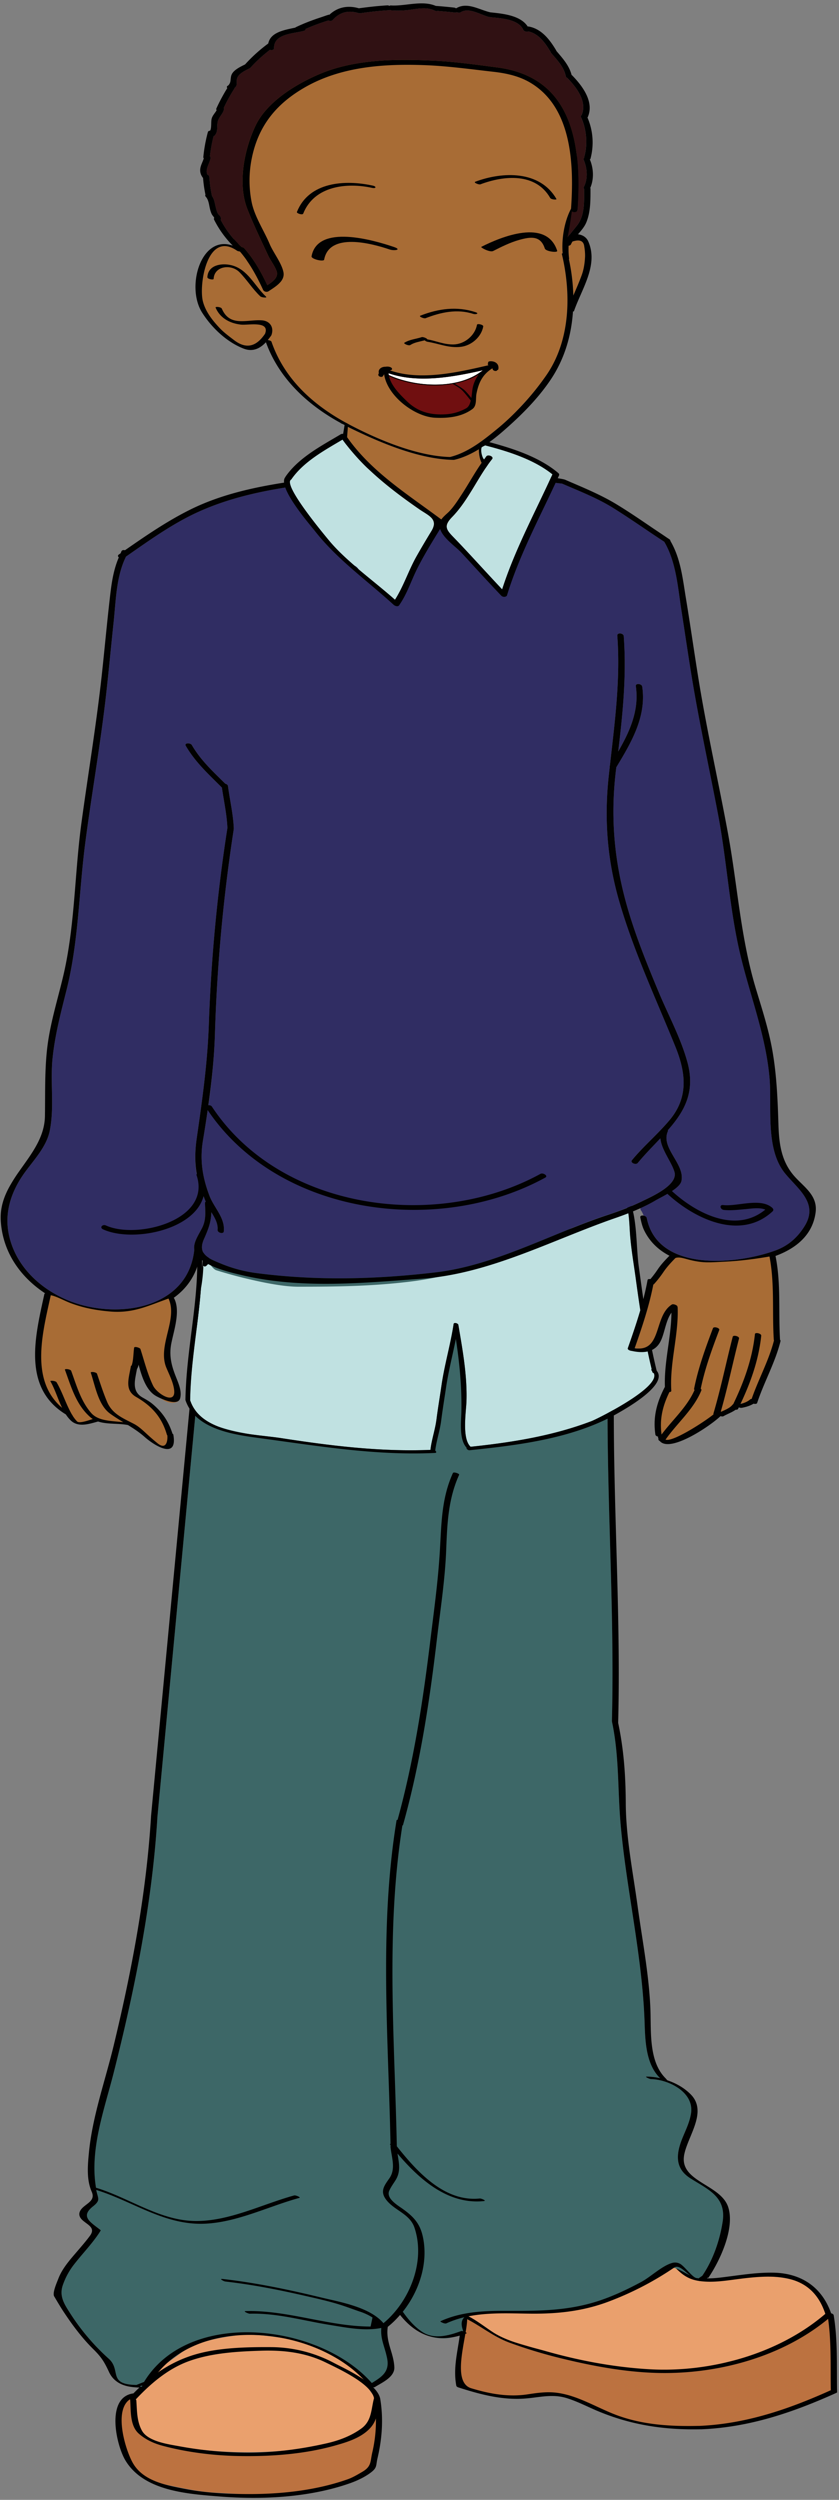 <svg xmlns="http://www.w3.org/2000/svg" width="63.958" height="190.507" viewBox="0.126 -0.257 63.958 190.507"><rect x="0.126" y="-0.257" width="63.958" height="190.507" fill="#808080" stroke="none"/><defs><style/></defs><g id="ID0.4707334293052554" transform="translate(-.3) scale(.95)"><g id="R_Shoe"><path id="Fill_8_" fill="#EAA06D" d="M54.095 181.352c-.539.618-1.104.784-1.858 1.181a26.78 26.78 0 0 1-2.455 1.14c-1.879.773-3.941 1.578-5.939 1.474-1.351-.071-5.101-.032-6.412.272-1.5.348 3.233 2.171 4.078 2.272 2.706 1.359 5.13 1.436 8.057 1.992 1.377.266 4.66.167 6.115.098 1.71-.082 1.608-.375 3.272-.717a16.89 16.89 0 0 0 4.502-1.612c1.008-.531 1.903-1.312 2.95-1.72.036-.146.056-.436.02-.584-.163-.668-1.308-1.948-1.936-2.22-.978-.425-2.22-.602-3.332-.593-1.252.006-3.178.463-4.473.316-.489-.058-2.466-.471-2.177-1.096" transform="translate(.5)"/><path id="Trim_1_" fill="#BC7240" d="M66.617 185.68c.257.961.309 1.957.341 3.004.014.513-.113.896-.175 1.333-.064.479.112.937.046 1.415-1.065.42-1.993 1.062-3.104 1.427-1.199.395-2.445.699-3.654 1.078-2.84.894-6.057.723-8.924.058-1.141-.264-2.221-.673-3.303-1.111-1.044-.424-1.819-.99-2.979-1.087-1.182-.102-2.323.247-3.518.163-1.114-.076-2.382-.153-3.419-.55-2.209-.848-.681-4.184-.743-5.803.445.265 1.319.743 1.757 1.049.945.65 1.723.793 2.819 1.104 1.169.334 2.114.745 3.279 1.063 2.519.689 5.146.933 7.771 1.078 2.526.14 4.957-.004 7.297-.903 1.304-.5 2.556-1.138 3.795-1.785.758-.396 1.807-1.647 2.646-1.659" transform="translate(.5)"/><path id="Outline_13_" d="M66.188 185.383c.054.162.556.231.502.065-.713-2.202-2.394-3.37-4.694-3.409-1.162-.021-2.308.145-3.455.293-.602.077-1.213.171-1.818.164-1.07-.008-1.684-.397-2.396-1.147-.104-.109-.606-.145-.466.003.693.729 1.187 1.21 2.209 1.356.927.132 1.861.01 2.78-.113 3.014-.401 6.207-.713 7.338 2.788zm.658.065c-.026-.165-.532-.254-.502-.066.337 2.038.232 4.093.273 6.146.004.155.508.267.502.066-.043-2.056.065-4.111-.273-6.146zm-10.644 9.153c.342-.008-.02-.275-.2-.271-2.19.049-4.37-.072-6.45-.819-1.617-.581-3.191-1.618-4.918-1.838-.785-.1-1.537.001-2.318.122-1.557.241-3.063-.031-4.557-.485-1.676-.511-.27-4.268-.324-5.671-.008-.155-.51-.262-.502-.063.074 1.88-.73 3.658-.367 5.537.021.088.153.129.222.149 1.739.554 3.475 1.015 5.314.871 1.15-.089 2.169-.386 3.321-.032.876.273 1.67.696 2.514 1.049 2.699 1.124 5.349 1.516 8.265 1.451zm10.869-2.924c.201-.091-.262-.299-.4-.234-3.449 1.558-6.882 2.736-10.666 2.89-.339.013.017.278.198.271 3.862-.156 7.347-1.339 10.868-2.927zm-.397-6.164c.128-.109-.338-.303-.471-.195-3.766 3.248-9.236 4.745-14.119 4.47-2.814-.161-5.611-.68-8.322-1.45-1.379-.39-3.064-.74-4.279-1.535-.718-.472-1.369-1-2.149-1.368-.216-.104-.508.041-.193.189 1.346.637 2.346 1.549 3.774 2.059a39.06 39.06 0 0 0 3.707 1.14c2.666.666 5.392 1.196 8.146 1.261 4.863.108 10.154-1.331 13.906-4.571z" transform="translate(.5)"/></g><g id="L_Shoe"><path id="Fill_6_" fill="#EAA06D" d="M30.246 192.156c.008.726-.488 2.131-1.051 2.497-.762.491-2.146 1.019-3.026 1.198-3.854.789-9.394.82-13.232-.146-.879-.221-1.74-.694-1.963-1.396-.116-.371-.389-1.888-.334-2.226.098-.625 1.438-1.422 1.834-1.979.425-.597 1.313-1.078 1.904-1.553 1.191-.963 3.022-1.255 4.521-1.479 1.713-.258 3.229-.024 4.998.48 1.372.396 2.487 1.016 3.712 1.716.59.34 1.127.605 1.482 1.235.294.519.605 1.342 1.155 1.653" transform="translate(.5)"/><path id="Trim" fill="#BC7240" d="M29.89 193.589c-.048-.048-.186.566-.273.544-.246.346-.496.533-.865.867-.369.332-1.146.453-1.582.635-1.474.616-3.148.667-4.75.883-2.836.384-5.287.263-8.207-.499-1.115-.29-2.983-.578-3.24-1.716-.158-.704-.021-2.503-.916-2.139-.911.373-.672 1.814-.547 2.662.167 1.14.593 2.206 1.396 3.145.668.782 1.725.938 2.702 1.144 1.179.246 2.432.52 3.64.57 1.463.062 2.533.195 3.992.195 1.604 0 3.223-.232 4.766-.605.783-.189 1.602-.215 2.289-.646.474-.3 1.435-.459 1.577-.995.292-1.106.883-3.021.485-4.062" transform="translate(.5)"/><path id="Outline_12_" d="M29.966 192.133c.026.163.532.254.501.065-.209-1.286-2.781-2.417-3.76-2.938a10.872 10.872 0 0 0-4.988-1.248c-2.011-.011-4.341.036-6.271.639-2.049.642-3.675 1.863-5.125 3.42-.125.131.354.313.471.19 1.221-1.309 2.633-2.525 4.344-3.136 1.808-.646 3.824-.764 5.733-.825 1.81-.06 3.583.138 5.229.949.942.466 3.671 1.696 3.866 2.884zm-19.078.152c-.009-.162-.513-.264-.493-.062.062.871-.037 2.08.688 2.726.555.492 1.232.798 1.95.984 1.953.521 4.084.782 6.104.815 2.541.045 5.201-.145 7.66-.832.902-.254 1.899-.55 2.625-1.185.844-.735.777-1.477 1.049-2.494-.168-.038-.334-.069-.502-.104a11.093 11.093 0 0 1-.146 4.325c-.174.733-.043 1.116-.809 1.562-.367.213-.745.441-1.146.586-2.715.963-5.741 1.241-8.602 1.188-1.484-.027-2.979-.119-4.436-.402-1.498-.291-3.334-.607-4.188-2.028-.658-1.092-1.856-5.034.28-5.37.28-.044-.161-.285-.312-.265-2.185.344-1.341 4.135-.597 5.372 1.481 2.468 5.007 2.688 7.58 2.893 3.414.27 7.218.079 10.469-1.074.572-.204 1.169-.488 1.654-.856.516-.396.384-.547.525-1.141.366-1.546.482-3.149.225-4.72-.023-.144-.459-.267-.502-.104-.243.899-.174 1.823-1.016 2.438-.839.61-1.809.97-2.816 1.198-2.04.461-4.139.738-6.229.739a30.549 30.549 0 0 1-5.603-.517c-.875-.16-2.479-.38-2.961-1.244-.418-.754-.392-1.59-.451-2.428z" transform="translate(.5)"/></g><g id="Pants_3_"><path id="Fill_7_" fill="#3D6767" d="M56.302 182.286c.86-1.266 1.401-2.83 1.634-4.337.31-1.992-1.168-2.584-2.574-3.472-1.241-.78-1.186-1.892-.677-3.176.27-.676.591-1.293.71-2.019.136-.828-.27-1.484-.879-1.955-.071-.051-.145-.102-.214-.15-.641-.418-1.443-.655-2.115-.669-.106.001-.574-.209-.326-.204.356.007.709.055 1.057.129-1.161-1.134-1.195-3.023-1.247-4.544-.096-2.669-.454-5.27-.853-7.91-.395-2.616-.834-5.251-1.066-7.89-.249-2.796-.105-5.482-.697-8.26-.001-.004.008-.004.009-.007-.002-.006-.014-.011-.014-.017.211-8.227-.341-16.436-.349-24.66 0-.005.016-.005.02-.009l-1.213-16.354s-13.875-.125-30.688 2.688l-1.174 13.531s.139.282-.022.231c-1.016 10.772-2.036 21.552-3.052 32.327 0 .001.003.002.003.004-.423 6.883-1.812 13.74-3.499 20.416-.765 3.021-2.013 6.306-1.397 9.453.127.651.375.78-.268 1.288-1.027.815-.234 1.237.596 1.888.017.015.022.029.021.052-.644 1.038-1.516 1.889-2.245 2.859a5.686 5.686 0 0 0-.772 1.459c-.354.941.112 1.604.604 2.371a17.706 17.706 0 0 0 3.06 3.588c1.027.926-.11 2.074 2.223 2.105.069.004.32.108.375.168 1.46-1.058 2.593-3.476 4.824-3.68 2.485-.672 4.092-.606 6.298-.286 2.105.308 2.543.312 4.303 1.437.854.322 2.86 2.354 3.33 2.301.776-.089 1.571-1.121.737-3.733-.436-1.364.237-.802 1.258-2.101.543 1.324 3.027 3.006 5.127 1.694-.088-.408-.853-1.694 2.05-1.694 2.722.024 4.353.015 7.199-.235 1.539-.136 3.408-1.196 4.856-1.783 1.263-.515 1.07-1.104 2.341-1.478.732-.286 2.262 1.324 2.895.764-.114-.041-.209-.1-.189-.13z" transform="translate(.5)"/><path id="Outline_11_" d="M58.382 176.78c-.598-1.836-3.899-2.021-3.54-4.151.255-1.503 1.929-3.489.528-4.896-.508-.512-1.13-.864-1.797-1.1-.024-.009-.049-.02-.073-.028-.056-.048-.092-.107-.143-.158-1.391-1.386-1.142-3.856-1.222-5.658-.121-2.737-.65-5.436-1.021-8.143-.375-2.747-.939-5.501-.952-8.282-.011-2.182-.155-4.286-.61-6.427.211-8.223-.341-16.429-.35-24.651l-1.195-17.001c-12.812-.438-31.625 2.688-31.625 2.688l-1.239 13.896-1.438 15.22-.246 2.605-1.392 14.738.002.003c-.38 6.213-1.556 12.425-3.018 18.466-.683 2.814-1.703 5.662-1.972 8.56-.099 1.023-.188 2.139.229 3.086.305.693-.352.902-.754 1.306-.303.307-.338.648 0 .962.435.403 1.1.611.604 1.277-.327.439-.683.849-1.038 1.263-.563.658-1.188 1.357-1.495 2.18-.103.267-.49 1.132-.33 1.401.265.449.53.9.821 1.335.684 1.029 1.432 2.026 2.313 2.897.669.659.897 1.039 1.271 1.846.164.351.39.6.654.783l.019.014c.476.323 1.081.423 1.72.441l.122.005.007-.001c.063-.001.071-.017.049-.041a.393.393 0 0 0-.101-.064l.172-.059c.024.083.423.232.494.117 3.353-6.109 13.787-4.976 17.729-.099.074.09.36.168.465.104.539-.342 1.599-.792 1.562-1.59-.055-1.182-.71-2.021-.527-3.241.355-.278.68-.604.985-.954 1.39 1.739 3.09 2.307 5.309 1.491.151-.055-.299-.238-.411-.196-.979.364-2.167.701-3.126.062-.636-.424-1.103-.982-1.542-1.6-.002-.004-.011-.005-.014-.008 1.339-1.674 2.07-3.957 1.609-6.037-.23-1.053-.75-1.6-1.604-2.213-.38-.274-1.365-.836-1.089-1.463.144-.318.33-.56.512-.854.434-.7.266-1.387.149-2.129 1.76 2.08 4.061 4.109 6.931 3.814.252-.026-.218-.221-.327-.207-2.834.292-5.038-2.154-6.656-4.188-.173-8.58-.901-17.213.446-25.736.016-.007.042-.007.046-.021 1.373-4.896 2.137-9.922 2.729-14.964.277-2.356.648-4.739.74-7.114.083-2.106.155-4.079 1.04-6.034.041-.087-.448-.257-.499-.139-.956 2.105-.916 4.203-1.062 6.459-.15 2.399-.487 4.793-.777 7.179-.583 4.777-1.321 9.535-2.601 14.181-.042.004-.077.014-.082.037-1.405 8.597-.662 17.304-.486 25.957-.038.009-.056.027-.028.062l.031.038c0 .039.002.077.003.116-.001.003-.011.002-.011.005.003.036.01.072.014.108v.025c0 .001.003.002.003.004.104.824.41 1.684-.11 2.415-.393.561-.732.997-.313 1.62.622.928 1.938 1.172 2.328 2.316.915 2.691-.357 5.917-2.485 7.677-1.083-1.292-3.471-1.694-4.961-2.054-2.618-.632-5.261-1.19-7.939-1.493-.329-.037.087.19.215.204 2.13.241 4.236.653 6.325 1.132.909.207 1.824.409 2.719.68.58.178 1.133.387 1.702.585.374.117.729.28 1.062.49-.05.243-.103.485-.154.726-3.396-.011-6.628-1.328-10.024-1.241-.25.008.22.211.324.209 2.203-.061 4.271.555 6.425.9 1.305.211 2.81.516 4.136.241-.079.929.277 1.481.469 2.458.21 1.072-.454 1.482-1.232 1.964-4.179-4.763-14.672-6.025-18.276-.09l-.611.242c-2.333-.031-1.195-1.18-2.223-2.105a17.738 17.738 0 0 1-3.06-3.588c-.491-.767-.958-1.43-.604-2.371a5.717 5.717 0 0 1 .772-1.459c.729-.971 1.602-1.821 2.245-2.859a.06.06 0 0 0-.021-.052c-.83-.65-1.623-1.072-.596-1.888.643-.508.395-.637.268-1.288l-.004-.031c2.655.819 5.005 2.499 7.839 2.695 2.893.201 5.702-1.303 8.456-2.059.147-.041-.296-.229-.417-.196-2.562.704-5.199 2.073-7.907 2.052-2.87-.021-5.313-1.855-7.993-2.671-.522-3.084.676-6.29 1.424-9.243 1.687-6.676 3.076-13.533 3.499-20.416 0-.002-.003-.003-.003-.004 1.016-10.775 2.036-21.555 3.052-32.327.161.051.022-.231.022-.231l1.174-13.531c16.812-2.812 30.688-2.688 30.688-2.688l1.213 16.354c-.004.004-.02.004-.02.009.008 8.225.56 16.434.349 24.66 0 .006.012.011.014.017-.001.003-.01.003-.009.007.592 2.777.448 5.464.697 8.26.232 2.639.672 5.273 1.066 7.89.398 2.641.757 5.241.853 7.91.052 1.521.086 3.41 1.247 4.544a5.604 5.604 0 0 0-1.057-.129c-.248-.005.22.205.326.204.672.014 1.475.251 2.115.669.074.048.146.098.214.15.609.471 1.015 1.127.879 1.955-.119.726-.44 1.343-.71 2.019-.509 1.284-.564 2.396.677 3.176 1.406.888 2.884 1.479 2.574 3.472-.232 1.507-.773 3.071-1.634 4.337l-.296.206.003.009a.43.43 0 0 0-.136-.028c-.309.025-1.014-.984-1.371-1.156a.842.842 0 0 0-.614-.062c-.823.232-1.728 1.122-2.498 1.534-1.104.589-2.242 1.133-3.436 1.521-2.423.787-4.74.801-7.259.788-1.848-.009-3.695.052-5.404.835-.062.027.338.235.473.169 2.162-.991 4.582-.793 6.897-.778 2.12.013 4.118-.213 6.12-.967a25.03 25.03 0 0 0 5.275-2.735c.515-.351 1.269.934 1.999 1.04l.015.048s.575-.102.633-.255c.041-.002.083-.005.101-.031.928-1.37 2.127-3.955 1.578-5.647z" transform="translate(.5)"/></g><g id="Undershirt"><path id="Fill_5_" fill="#C0E1E1" d="M15.209 112.072c.354 1.05 1.202 1.683 2.239 2.09.798.276 1.688.466 2.546.613.914.132 1.804.208 2.521.318 3.974.615 7.958 1.108 11.988.942-.002-.009-.014-.016-.012-.025.098-.818.378-1.601.483-2.427.116-.912.271-1.818.403-2.729.24-1.66.721-3.265.971-4.912.025-.161.356-.061.379.066.344 2.021.717 4.06.652 6.12-.025.821-.387 3.006.333 3.659 3.309-.348 6.593-.868 9.714-2.062.333-.125 4.705-2.264 5.016-3.515.003-.029.01-.059.012-.087a.432.432 0 0 0-.039-.234c-.06-.024-.112-.058-.124-.107-.006-.025-.011-.051-.018-.076l-.001-.002c-.079-.062-.068-.11-.032-.146-.584-2.404-.948-4.844-1.282-7.298-.154-1.129-.353-2.26-.445-3.396-.072-.875-.054-1.862-.361-2.696-2.67.908-5.356 2.894-8.021 3.808-3.359 1.15-5.783 2.141-9.326 2.569-3.045.368-5.857.402-8.922.402-1.321 0-3.114-.399-4.386-.707a37.307 37.307 0 0 1-2.167-.604c-.39-.122-.523-.702-.75-.438-.285.332-.349-.133-.318.201a12.15 12.15 0 0 1-.193 1.717c-.228 2.989-.826 5.947-.862 8.953l.002.003z" transform="translate(.5)"/><path id="Outline_10_" d="M52.643 109.689c-.675-2.748-1.052-5.547-1.435-8.348-.226-1.637-.112-3.712-.717-5.26-.055-.141-.432-.163-.355.029.007.019.01.039.017.058.308.834.289 1.821.361 2.696.093 1.137.291 2.268.445 3.396.334 2.454.698 4.894 1.282 7.298-.036.035-.047.083.032.146l.001.002c.007.025.012.051.018.076.012.05.064.083.124.107a.432.432 0 0 1 .039.234c-.003.028-.005.057-.012.087-.311 1.251-4.683 3.39-5.016 3.515-3.121 1.193-6.405 1.714-9.714 2.062-.72-.653-.358-2.838-.333-3.659.064-2.061-.309-4.099-.652-6.12-.022-.127-.354-.228-.379-.066-.25 1.647-.73 3.252-.971 4.912-.132.911-.287 1.817-.403 2.729-.105.826-.386 1.608-.483 2.427-.002.01.01.017.012.025-4.03.166-8.014-.327-11.988-.942-.717-.11-1.607-.187-2.521-.318-.872-.125-1.762-.306-2.546-.613-1.037-.407-1.886-1.04-2.239-2.09l-.002-.002c.036-3.006.634-5.964.862-8.953.059-.77.099-1.542.091-2.317-.002-.152-.385-.219-.383-.036.019 1.769-.179 3.52-.399 5.269-.201 1.597-.414 3.193-.505 4.799-.023.402-.042.804-.047 1.207 0 .002.003.003.003.006.828 2.441 4.087 2.793 6.268 3.09 4.583.623 9.099 1.367 13.743 1.147.167-.008.124-.112.031-.184.097-.814.375-1.592.479-2.412.117-.912.266-1.818.402-2.729.193-1.271.512-2.513.764-3.763a5.77 5.77 0 0 1 .012-.058.617.617 0 0 0 .01.062c.287 1.914.472 3.802.432 5.763-.016.78-.202 2.24.419 2.901-.044.079.113.217.243.202 4.028-.414 8.465-.963 12.028-3.045.7-.406 3.901-2.244 2.982-3.33z" transform="translate(.5)"/></g><g id="Sweater"><path id="Fill_4_" fill="#302D63" d="M51.848 97.432c.871 4.368 7.198 3.748 10.323 2.608 1.013-.368 1.752-1.012 2.332-1.933 1.168-1.855-.521-2.978-1.562-4.259-1.599-1.97-1.039-5.307-1.239-7.639-.302-3.439-1.556-6.575-2.347-9.902-.871-3.666-1.076-7.511-1.78-11.22-.691-3.646-1.49-7.271-2.095-10.933-.301-1.825-.564-3.656-.852-5.483-.288-1.842-.414-3.848-1.373-5.482-1.378-.894-2.72-1.853-4.115-2.72-1.277-.793-2.707-1.348-4.082-1.943l-4.664-.558s-.166 4.166-5.125 4.083c-4.959-.083-7.959-4.583-7.959-4.583l-3.625 1.208s-.184.034-.403.059c-.025.017-.037.041-.083.048-2.553.388-5.05.963-7.404 2.041-2.042.938-3.891 2.272-5.732 3.553-.787 1.591-.806 3.48-.99 5.218-.206 1.938-.385 3.88-.604 5.817-.45 3.997-1.157 7.961-1.678 11.948-.511 3.938-.529 7.877-1.492 11.746-.463 1.854-.941 3.639-1.133 5.547-.191 1.904.16 3.927-.225 5.794-.255 1.251-1.241 2.295-1.97 3.29C.89 95.216.282 96.923.659 98.751c.504 2.453 2.395 4.271 4.609 5.23 3.83 1.66 9.771.865 10.273-4.004-.104-.576.379-1.246.628-1.747.332-.664.253-1.265.23-2-.001-.054.029-.085.061-.114a11.728 11.728 0 0 1-.577-1.571c-.338-1.159-.321-2.287-.152-3.469.447-3.103.878-6.121.979-9.261.176-5.259.687-10.468 1.488-15.667-.045-1.092-.289-2.164-.442-3.244-1.064-1.064-2.124-2.022-2.895-3.344-.146-.25.367-.266.484-.064.711 1.221 1.696 2.122 2.68 3.098.105.028.205.087.217.186l.01.063.001.006c.151 1.116.416 2.226.458 3.352 0 .013-.012.015-.014.026 0 .009.01.015.009.024a134.518 134.518 0 0 0-1.51 16.439c-.089 2.875-.486 5.688-.962 8.521-.263 1.562-.038 2.961.522 4.435.375.979 1.263 1.768 1.152 2.86-.023.243-.527.116-.502-.134.051-.495-.224-.963-.496-1.404-.034.779-.196 1.253-.592 2.147-.553 1.246.396 1.575 1.382 1.984.896.375 1.885.629 2.846.754 4.803.623 9.536.506 14.353-.06 4.797-.562 9.26-3.104 13.797-4.604a22.071 22.071 0 0 0 2.785-1.105c.771-.375 2.896-1.308 2.588-2.354-.237-.806-1.047-1.769-1.129-2.691-.599.634-1.234 1.273-1.818 1.978-.152.186-.631-.021-.461-.227.941-1.14 2.08-2.091 3.027-3.225 1.526-1.822 1.299-3.803.453-5.885-1.566-3.86-3.338-7.627-4.5-11.642-.957-3.307-1.215-6.57-.854-9.979.028-.267.059-.532.088-.798a.15.15 0 0 1 .015-.127c.389-3.479.853-6.896.593-10.423-.018-.266.498-.201.516.038.229 3.123-.072 6.178-.443 9.26.931-1.615 1.697-3.308 1.414-5.241-.037-.267.479-.203.512.035.354 2.407-.879 4.483-2.079 6.47l-.022.182c-.508 4.136-.088 7.932 1.168 11.911.635 2.005 1.43 3.959 2.238 5.899.771 1.855 1.797 3.731 2.324 5.676.651 2.4-.268 3.964-1.572 5.446.003.023.021.042.01.068-.623 1.354 1.373 2.624 1.08 4.005-.137.642-1.594 1.271-2.104 1.574-.382.227-.78.423-1.184.607a.494.494 0 0 0 .016.152c.089.102.165.261.237.445.115.026.231.089.254.194z" transform="translate(.5)"/><path id="Outline_9_" fill="#010101" d="M63.568 93.937c-.959-1.18-1.111-2.559-1.156-4.031-.061-1.971-.141-3.95-.484-5.895-.301-1.709-.822-3.306-1.322-4.962-1.229-4.064-1.473-8.271-2.235-12.432-.763-4.148-1.701-8.265-2.373-12.427-.349-2.157-.654-4.322-1.011-6.478-.263-1.592-.417-3.184-1.247-4.596.004-.044-.021-.093-.097-.142-.207-.134-.41-.276-.615-.413-.301-.2-.601-.4-.899-.604-.909-.618-1.818-1.236-2.758-1.803-.98-.59-2.029-1.059-3.08-1.512-.335-.145-.67-.287-1.003-.432-.44-.172-5.31-.703-5.31-.703s0 4.292-4.708 4.083c-4.708-.209-7.667-4.542-7.667-4.542L23.19 38.43a.285.285 0 0 0-.163-.031l-.236.038-.169.027-.019.001-.001.002c-2.532.404-5.061.991-7.371 2.134-1.856.919-3.559 2.089-5.256 3.268-.108-.029-.225-.018-.275.073-.031.057-.046.116-.075.173a6.95 6.95 0 0 0-.14.097c-.105.073-.079.163-.003.232-.488 1.132-.614 2.322-.754 3.565-.201 1.775-.367 3.558-.555 5.334-.433 4.147-1.125 8.253-1.687 12.38-.557 4.071-.517 8.295-1.463 12.297-.476 2.015-1.108 3.973-1.315 6.043-.176 1.742-.125 3.465-.154 5.211-.032 1.726-1.103 3.04-2.06 4.408a13.15 13.15 0 0 0-.827 1.312c-.432.808-.719 1.675-.655 2.688.161 2.554 1.632 4.557 3.636 5.847l.173.109a10.459 10.459 0 0 0 4.569 1.489c3.395.278 6.867-1.068 7.577-4.473.805.762 2.457 1.143 3.299 1.344 4.812 1.147 9.704.656 14.576.303 5.406-.39 10.438-3.115 15.496-4.867.677-.234 1.35-.491 2.003-.788.403-.184.802-.38 1.184-.607.217-.129.604-.319.988-.542.009.01.013.019.023.029 2.194 2.007 5.858 3.743 8.411 1.372a.163.163 0 0 0 .046-.175.287.287 0 0 0-.048-.071c-.008-.009-.011-.018-.021-.027-.945-.849-2.816-.097-3.939-.227-.342-.04-.244.353.041.389.572.064 1.154-.014 1.723-.062.438-.037 1.146-.161 1.611.037-2.358 1.939-5.518.32-7.485-1.479l-.008-.005c.38-.251.701-.531.762-.814.293-1.381-1.703-2.65-1.08-4.005.012-.026-.007-.045-.01-.068 1.305-1.482 2.224-3.046 1.572-5.446-.527-1.944-1.553-3.82-2.324-5.676-.809-1.94-1.604-3.895-2.238-5.899-1.256-3.979-1.676-7.775-1.168-11.911l.022-.182c1.2-1.987 2.434-4.063 2.079-6.47-.033-.238-.549-.302-.512-.035.283 1.934-.483 3.626-1.414 5.241.371-3.082.673-6.137.443-9.26-.018-.239-.533-.304-.516-.038.26 3.526-.204 6.944-.593 10.423a.158.158 0 0 0-.015.127c-.029.266-.06.532-.088.798-.361 3.409-.104 6.673.854 9.979 1.162 4.015 2.934 7.781 4.5 11.642.846 2.082 1.073 4.062-.453 5.885-.947 1.134-2.086 2.085-3.027 3.225-.17.205.309.412.461.227.584-.705 1.22-1.344 1.818-1.978.082.922.892 1.885 1.129 2.691.309 1.047-1.816 1.979-2.588 2.354-.9.438-1.832.793-2.785 1.105-4.537 1.5-9 4.043-13.797 4.604-4.816.565-9.549.683-14.353.06a11.234 11.234 0 0 1-2.846-.754c-.986-.409-1.935-.738-1.382-1.984.396-.894.559-1.368.592-2.147.271.441.546.909.496 1.404-.025.25.479.377.502.134.111-1.093-.777-1.881-1.152-2.86-.56-1.474-.785-2.872-.522-4.435.136-.812.263-1.623.381-2.434 5.698 8.457 18.504 10.126 27.092 5.411.252-.139-.184-.41-.385-.3-8.395 4.605-20.892 2.918-26.373-5.395-.059-.087-.179-.117-.283-.104.266-1.889.47-3.781.529-5.701a134.5 134.5 0 0 1 1.51-16.439c.001-.01-.009-.016-.009-.024.002-.011.014-.014.014-.026-.042-1.126-.307-2.235-.458-3.352l-.001-.006-.01-.063c-.013-.099-.112-.158-.217-.186-.984-.976-1.969-1.877-2.68-3.098-.117-.201-.63-.186-.484.064.771 1.321 1.831 2.279 2.895 3.344.154 1.08.397 2.152.442 3.244a131.603 131.603 0 0 0-1.488 15.667c-.101 3.14-.532 6.158-.979 9.261-.137.96-.163 1.885.009 2.819-.013.033-.032.062-.016.109 1.218 3.621-4.799 5.158-7.278 4.027-.263-.122-.539.169-.227.312 2.335 1.068 7.333.091 8.064-2.658.058.144.111.289.176.43-.031.029-.062.06-.061.114.023.735.102 1.336-.23 2-.249.501-.731 1.171-.628 1.747-.501 4.869-6.443 5.664-10.273 4.004-2.214-.959-4.105-2.777-4.609-5.23-.377-1.828.231-3.534 1.312-5.014.729-.995 1.715-2.039 1.97-3.29.385-1.867.034-3.89.225-5.794.192-1.908.67-3.692 1.133-5.547.963-3.869.981-7.809 1.492-11.746.521-3.987 1.228-7.951 1.678-11.948.219-1.938.398-3.88.604-5.817.184-1.737.203-3.626.99-5.218 1.841-1.28 3.69-2.615 5.732-3.553 2.354-1.078 4.851-1.653 7.404-2.041.046-.007.058-.031.083-.048.219-.025.403-.059.403-.059l3.625-1.208s3 4.5 7.959 4.583c4.959.083 5.125-4.083 5.125-4.083l4.664.558c1.375.596 2.805 1.15 4.082 1.943 1.396.867 2.737 1.826 4.115 2.72.959 1.635 1.085 3.641 1.373 5.482.287 1.827.551 3.658.852 5.483.604 3.661 1.403 7.286 2.095 10.933.704 3.709.909 7.554 1.78 11.22.791 3.327 2.045 6.463 2.347 9.902.2 2.332-.359 5.669 1.239 7.639 1.041 1.281 2.729 2.403 1.562 4.259-.58.921-1.319 1.564-2.332 1.933-3.125 1.14-9.452 1.76-10.323-2.608-.022-.105-.139-.168-.255-.19-.144-.028-.287.011-.26.155.067.336.146.683.291.994 1.64 3.438 6.761 3.174 9.836 2.319 1.875-.521 3.653-1.592 3.937-3.711.194-1.45-1.047-2.104-1.827-3.063z" transform="translate(.5)"/></g><g id="Neck"><path id="Fill_1_" fill="#A86C35" d="M35.478 41.927c4.354-.218 5.163-3.184 5.36-4.277-.46.104-2.444.417-2.467-1.88-.617.376-1.27.682-1.951.843h-.002a.369.369 0 0 1-.094.008c-2.746-.054-5.838-1.368-8.272-2.554-.064-.031-.126-.066-.189-.1l-.073.971-.22 2.88c.829 1.088 3.472 4.331 7.908 4.109z" transform="translate(.5)"/><path id="L_Side" d="M27.79 34.937l.073-.971.021-.279-.25-.062-.156.937-.25 2.897.128.185.205.294.229-3.001" transform="translate(.5)"/><path id="R_Side" d="M40.936 37.626l-.004-.037-.018-.192c-2.562.479-2.291-1.938-2.291-1.938h-.25c-.007.112-.002.208-.002.31.025 2.599 2.565 1.857 2.565 1.857z" transform="translate(.5)"/></g><g id="Collar_3_"><path id="R_Fill" fill="#C0E1E1" d="M39.442 36.551c-.586.738-1.058 1.56-1.547 2.367-.076.126-.155.25-.233.375-.424.68-.875 1.339-1.438 1.916-.729.75-.446 1.04.192 1.698.442.454.873.918 1.305 1.382.841.907 1.676 1.821 2.522 2.722 1.019-3.173 2.659-6.203 4.036-9.228-1.487-1.201-3.567-1.85-5.376-2.319-.052-.013-.077-.04-.107-.064l-.018.011c-.533.214.092 1.693.088.979 0-.034 0 .067-.002.101.039-.052.074-.107.114-.158.138-.17.615.021.464.218z" transform="translate(.5)"/><path id="L_Fill" fill="#C0E1E1" d="M28.729 45.406c.971.823 1.982 1.61 2.914 2.437.693-1.085 1.086-2.333 1.715-3.457.392-.699.806-1.386 1.22-2.07.576-.958-.264-1.232-.986-1.735-1.358-.94-2.719-1.956-3.944-3.103-.096-.09-.195-.176-.29-.268-.41-.398-.796-.818-1.165-1.251a15.11 15.11 0 0 1-.738-.937l-.021-.027c-1.469.868-3.131 1.773-4.11 3.191-.01.015-.025.023-.04.033-.604.471 2.64 4.354 3.025 4.824.608.738 1.322 1.402 2.062 2.046.009.004.016.01.025.015a.809.809 0 0 1 .333.302z" transform="translate(.5)"/><path id="Outline_6_" d="M44.815 37.818a.116.116 0 0 0-.015-.078.158.158 0 0 0-.056-.063c-.005-.005-.006-.009-.012-.014-1.241-1.049-2.908-1.703-4.516-2.183l-.251-.074a35.32 35.32 0 0 0-.973-.268c-.26-.066-.349.142-.197.261.03.024.056.051.107.064 1.809.47 3.889 1.118 5.376 2.319-1.377 3.025-3.018 6.054-4.036 9.228-.847-.9-1.682-1.815-2.522-2.722-.432-.464-.862-.928-1.305-1.382-.639-.658-.921-.948-.192-1.698.562-.577 1.014-1.236 1.438-1.916.078-.125.157-.25.233-.375.489-.807.961-1.628 1.547-2.367.15-.196-.326-.388-.463-.218-.04.051-.075.106-.114.158-.104.14-.208.28-.307.424-.544.788-1.006 1.629-1.526 2.431-.321.488-.643 1.006-1.052 1.427-.16.162-.443.383-.618.629-2.719-2.037-5.672-3.848-7.634-6.707l-.006-.009c-.089-.131-.289-.201-.435-.114-1.557.928-3.371 1.869-4.426 3.396-.007.011-.006.021-.011.031-.681.778 1.967 3.815 2.389 4.351 1.777 2.271 4.179 3.957 6.298 5.896.095.089.337.185.438.041.646-.922.96-1.965 1.461-2.96.546-1.089 1.193-2.129 1.831-3.169.235.75 1.239 1.402 1.72 1.92 1.058 1.143 2.1 2.298 3.174 3.423.088.108.296.145.402.062.034-.015.057-.036.066-.063 1.014-3.331 2.754-6.497 4.19-9.66.005-.007-.005-.013-.003-.021zM26.31 43.041c-.385-.469-3.63-4.353-3.025-4.824.015-.01.03-.018.04-.033.979-1.417 2.641-2.323 4.11-3.191l.021.027c.233.322.479.634.738.937.369.433.755.853 1.165 1.251.095.092.194.178.29.268 1.226 1.146 2.586 2.162 3.944 3.103.723.503 1.562.777.986 1.735a73.847 73.847 0 0 0-1.22 2.07c-.629 1.124-1.022 2.372-1.715 3.457-.932-.827-1.943-1.614-2.914-2.437-.122-.104-.237-.213-.358-.318-.741-.643-1.454-1.307-2.062-2.045z" transform="translate(.5)"/></g><g id="Head"><g id="Head_1_"><path id="R_Ear" fill="#A86C35" d="M45.613 19.211c-.003.006-.017.004-.021.009-.03.443-.033.878.026 1.271.002.012-.017.013-.021.022.21.967.331 1.947.357 2.924.235-.547.477-1.093.679-1.655.173-.483.239-.979.265-1.487a4.328 4.328 0 0 0-.062-.771c-.055-.543-.462-.647-1.223-.313z" transform="translate(.5)"/><path id="Head_Fill" fill="#A86C35" d="M41.521 32.581c.256-.287.515-.568.779-.844a21.555 21.555 0 0 0 1.525-1.958c1.896-2.783 1.965-6.488 1.21-9.67-.008-.034.019-.053.063-.062-.098-1.173.139-2.568.669-3.568.002-.004.011-.002.013-.005.25-.921 3.397-13.508-10.972-14.477-14.844-1-16.626 7.658-15.711 17.662.089.052.176.091.269.155.214.148-.291.1-.394.03-.442-.309-.824-.409-1.153-.364a.994.994 0 0 0-.058.011c-1.418.273-1.802 3.338-1.536 4.4.208.831.769 1.54 1.341 2.146.343.363.75.661 1.146.964 1.104.854 1.896.399 2.509-.507.09-.135.553.06.5.135a4.787 4.787 0 0 1-.232.309c.006.026.017.057.024.084.101.023.198.061.218.118 1.069 3.101 3.5 5.216 6.343 6.698 2.27 1.188 5.379 2.485 7.984 2.552 1.485-.365 2.758-1.407 3.916-2.361a19.32 19.32 0 0 0 1.547-1.448z" transform="translate(.5)"/><g id="Outline_5_"><path id="Outline_4_" d="M47.157 19.104c-.244-.561-.904-.691-1.431-.51-.024.008-.053.008-.076.018.109-.72.318-1.429.619-1.997.004-.007-.013-.017-.015-.025l.028-.024c1.243-3.935.257-12.409-6.837-14.128-.2-.048-.393-.089-.589-.135-2.956-.681-5.529-.997-7.909-.852-3.074.188-5.831 1.142-8.69 3.08-4.956 3.361-3.611 13.905-3.463 14.959-.092-.041-.178-.059-.267-.087-2.468-.769-3.658 3.35-2.363 5.396.764 1.211 1.966 2.359 3.318 2.89.751.296 1.336-.006 1.805-.506 1.054 2.917 3.351 5.038 6.026 6.493-.008.001-.013.004-.021.006.165.062.317.138.453.233l-.003-.012c.104.053.203.112.308.163 2.435 1.186 5.526 2.5 8.272 2.554a.332.332 0 0 0 .094-.008h.002c.698-.165 1.365-.481 1.996-.869.144-.116.305-.212.484-.288-.008-.003-.014-.008-.023-.011a17.12 17.12 0 0 0 1.57-1.237c1.338-1.171 2.643-2.479 3.647-3.956 1.146-1.68 1.7-3.577 1.833-5.528.037-.007.074-.015.083-.042.602-1.749 1.979-3.679 1.149-5.577zm-3.332 10.675a21.457 21.457 0 0 1-2.304 2.802 19.49 19.49 0 0 1-1.546 1.448c-1.158.955-2.431 1.996-3.916 2.361-2.605-.067-5.714-1.363-7.984-2.552-2.843-1.482-5.273-3.598-6.343-6.698-.02-.057-.117-.095-.218-.118-.025-.006-.048-.016-.073-.019l.049-.065c.08-.1.159-.201.232-.309.248-.659-.139-1.158-.744-1.201-1.211-.088-2.586.562-3.23-.939-.062-.139-.543-.187-.498-.082.36.844 1.138 1.256 2.021 1.361.567.07 2.35-.336 1.949.727l.001.002c-.612.905-1.404 1.358-2.507.505-.396-.303-.803-.601-1.146-.964-.572-.606-1.133-1.315-1.341-2.146-.266-1.062.118-4.127 1.536-4.4l.058-.011c.329-.045.711.056 1.153.364.103.069.607.118.394-.03-.092-.064-.179-.103-.269-.155-.917-10.004.865-18.662 15.71-17.663 14.369.969 11.221 13.556 10.971 14.477-.002.003-.011.001-.013.005-.53 1-.767 2.395-.669 3.568-.045.009-.071.028-.063.062.755 3.182.686 6.887-1.21 9.67zm2.808-7.997c-.202.562-.443 1.108-.679 1.655a15.766 15.766 0 0 0-.357-2.924c.005-.009.023-.01.021-.022a5.868 5.868 0 0 1-.026-1.271c.005-.005.019-.003.021-.009.761-.334 1.168-.229 1.222.312.044.256.065.513.062.771-.025.509-.091 1.005-.264 1.488z" transform="translate(.5)"/><path id="L_Ear" d="M16.589 21.964c-.007.154.496.244.502.136.051-1.041 1.402-1.207 2.063-.545.608.611 1.057 1.359 1.688 1.952.095.088.578.139.458.025-.924-.868-1.458-2.191-2.773-2.525-.793-.199-1.887-.026-1.938.957z" transform="translate(.5)"/></g></g><g id="Mouth_3_"><path id="Mouth" fill="#700F10" d="M31.061 29.5c-.175.705.118 1.194.655 1.528.096.181.187.367.314.542.421.563 1.057.801 1.656 1.109.705.36 1.505.56 2.317.448.504-.066 1.327-.285 1.643-.684.361-.458.396-.906.396-1.461l.002-.076c.033-.039.071-.077.078-.116.168-.917 1.292-1.646 1.292-1.646-6.624 1.544-8.353.356-8.353.356z" transform="translate(.5)"/><path id="Teeth" fill="#FFF" d="M31.128 29.672c.005.047.008.094.017.141 2.153.983 5.515 1.177 7.457-.312.005-.003.012-.002.019-.003.02-.02.036-.043.057-.062-2.431.549-5.194 1.049-7.55.236z" transform="translate(.5)"/><path id="Outline_1_" d="M39.237 28.714c-.062.009-.135.048-.122.118.002.012.013.017.018.027-.025.021-.05.043-.045.082.006.04.034.065.064.087-2.459.567-5.467 1.272-7.916.412.016-.002.03-.007.046-.008.062-.007.135-.047.125-.118-.014-.079-.095-.119-.158-.143a.719.719 0 0 0-.358-.021c-.313-.013-.628.188-.54.518-.016.035-.038.067-.048.104l.005.001-.001.002c-.028.173.328.271.379.102.003-.011.014-.017.018-.028.02-.014.04-.027.042-.058l.003-.012c.006-.013.015-.023.022-.035.242 1.738 2.435 3.417 4.088 3.495 1.041.049 2.128-.062 2.991-.692.381-.278.253-.832.334-1.25.177-.89.496-1.536 1.274-2.023.008.022.021.045.024.065.018.136.309.217.366.08.045-.01.081-.034.089-.081.082-.441-.296-.669-.7-.624zm-1.881 3.768a3.826 3.826 0 0 1-1.616.479c-1.224.079-2.246-.177-3.142-1.045-.566-.552-1.25-1.218-1.438-2.019.218.098.439.192.677.273.122.042.251.073.377.109 1.273.37 2.732.483 4.062.247.262.161.559.31.775.533.242.248.451.534.676.801-.064.271-.168.51-.371.622zm.986-2.682a2.638 2.638 0 0 0-.467 1.072c-.039.201-.057.497-.104.785a6.179 6.179 0 0 0-.493-.574c-.24-.231-.555-.393-.835-.569-.007-.004-.023-.008-.038-.012.652-.128 1.273-.333 1.817-.648a5.16 5.16 0 0 0 .159-.096c-.012.014-.027.026-.039.042zm.279-.303c-.007.001-.014 0-.019.003-1.942 1.489-5.304 1.295-7.457.312-.009-.046-.012-.094-.017-.141 2.356.812 5.119.312 7.549-.237-.02.02-.036.043-.056.063z" transform="translate(.5)"/></g><g id="Nose"><path id="Outline_3_" d="M32.866 27.41c.356-.228.765-.274 1.163-.381.049.05.136.104.228.118.928.147 1.697.519 2.669.405.854-.099 1.648-.791 1.8-1.636.025-.141-.479-.258-.502-.133-.155.86-1 1.562-1.885 1.578-.765.013-1.393-.286-2.11-.412.004-.076-.337-.21-.44-.175-.477.157-.964.182-1.397.454-.09.06.343.263.474.182z" transform="translate(.5)"/><path id="Outline_2_" d="M34.091 25.258c1.221-.479 2.547-.77 3.83-.349.202.066.521-.027.181-.139-1.49-.488-2.976-.285-4.419.28-.168.065.289.254.408.208z" transform="translate(.5)"/></g><path id="L_Eye" fill="#010101" d="M31.211 19.741c.371.126 1.025.03.342-.201-1.615-.547-6.117-1.867-6.604.748-.043.229.975.46 1.01.271.412-2.215 3.807-1.308 5.252-.818z" transform="translate(.5)"/><path id="R_Eye" fill="#010101" d="M38.572 19.531c-.096.048.695.466.949.334.67-.342 1.358-.683 2.086-.89.918-.257 1.719-.367 2.059.688.08.247 1.049.355.994.187-.846-2.615-4.472-1.14-6.088-.319z" transform="translate(.5)"/><path id="L_Eyebrow" d="M24.278 16.867c.878-2.215 3.476-2.522 5.548-2.063.295.065.35-.113.049-.181-2.222-.494-5.138-.321-6.1 2.11-.046.112.448.271.503.134z" transform="translate(.5)"/><path id="R_Eyebrow" d="M38.496 14.517c1.91-.721 4.435-.943 5.604 1.093.076.132.547.167.498.082-1.321-2.3-4.32-2.209-6.513-1.384-.168.064.289.253.411.209z" transform="translate(.5)"/><g id="Hair"><path id="Fill" fill="#301113" d="M46.82 14.9c-.036-.053-.053-.114-.018-.182.334-.648.27-1.496-.013-2.149-.038-.088-.008-.146.049-.182-.001-.019-.019-.032-.013-.052a4.743 4.743 0 0 0-.251-3.192c-.038-.086-.012-.143.042-.178.463-1.097-.396-2.209-1.135-2.973-.066-.035-.121-.083-.135-.152-.147-.746-.696-1.296-1.172-1.854a.175.175 0 0 1-.048-.107c-.009-.01-.02-.018-.026-.028-.41-.689-.936-1.42-1.757-1.604-.127.052-.349.007-.41-.129-.396-.873-1.825-.924-2.646-1.011-.013-.001-.019-.011-.03-.014-.015-.001-.022.007-.038.004-.683-.151-1.644-.815-2.314-.382-.084.055-.208.037-.307-.013a.207.207 0 0 1-.146.033 38.466 38.466 0 0 0-1.399-.132.26.26 0 0 1-.207-.02l-.011-.001c-.013-.001-.019-.011-.031-.013-.579-.282-1.288-.155-1.896-.065a7.388 7.388 0 0 1-1.559.056c-.037-.002-.061-.024-.09-.037-.02.005-.021.02-.047.021a27.74 27.74 0 0 0-2.25.231c-.029.017-.07.014-.112.014l-.042.005c-.008.001-.014-.005-.022-.004-.01-.002-.015.004-.025 0-.831-.259-1.529-.115-2.119.543-.078.088-.229.084-.344.035-.628.194-1.241.426-1.845.69.014.058-.011.112-.11.141-.811.232-2.414.211-2.408 1.375.001.167-.18.198-.328.151-.556.429-1.076.897-1.548 1.417l-.019.019-.001.001c-.017.017-.034.034-.062.048-.351.179-.938.439-1.021.863-.029.142.002.297-.02.441-.014.113-.085.198-.168.272-.004.018-.006.036-.018.054-.32.497-.6 1.013-.853 1.546.011.029.034.055.026.09-.086.41-.454.66-.521 1.076-.059.371.045.752-.236 1.054a.195.195 0 0 1-.084.05c-.133.53-.231 1.065-.292 1.608.04.043.062.098.049.16-.088.453-.447.886-.251 1.31.079.035.146.086.152.168.001.025.006.05.007.076.019.038.024.072.01.101.035.46.098.917.198 1.369.199.284.223.604.313.944.052.19.103.451.258.587a.396.396 0 0 1 .146.337c-.001.018-.018.022-.023.037a7.626 7.626 0 0 0 1.612 2.123.28.28 0 0 1 .058.073c.083.004.167.03.218.089.807.917 1.344 1.888 1.858 2.968.432-.275.935-.639.74-1.154-.169-.439-.493-.839-.69-1.271-.562-1.202-1.16-2.444-1.646-3.677-.803-2.032-.258-4.745.632-6.65.899-1.933 3.19-3.334 5.075-4.15 2.881-1.246 6.246-1.254 9.33-1.103 1.672.082 3.351.319 5.014.537 1.07.141 2.108.439 3.04.996 3.479 2.068 3.64 6.87 3.393 10.429-.02.207-.312.218-.449.109-.142 1.084-.299 1.934-.35 2.091l.097-.101c.219-.304.471-.584.704-.89.595-.785.537-1.928.535-2.872z" transform="translate(.5)"/><path id="Outline" d="M47.279 12.519c.016-.018.042-.023.05-.05a5.043 5.043 0 0 0-.244-3.318c.006-.009.02-.009.024-.02.547-1.227-.433-2.52-1.253-3.358-.012-.012-.027-.019-.041-.028-.195-.76-.714-1.335-1.217-1.924l-.003-.002c-.005-.012-.004-.023-.012-.037-.511-.862-1.178-1.748-2.229-1.928-.023-.004-.036.008-.058.008C41.712.95 40.284.824 39.302.721c-.893-.201-1.873-.867-2.76-.319-.037-.026-.075-.054-.128-.06a34.249 34.249 0 0 0-1.497-.138c-1.101-.474-2.46.036-3.606-.037-.057-.003-.085.018-.12.033a.303.303 0 0 0-.148-.041 25.62 25.62 0 0 0-1.589.146c-.236.028-.472.056-.707.091-.085-.024-.17-.048-.254-.064-.748-.146-1.429.002-2.009.488-.032.027-.063.059-.095.088a.269.269 0 0 0-.075.006c-.191.055-.375.126-.563.188-.703.229-1.394.488-2.062.809-.022.011-.034.024-.049.036-.657.141-1.422.27-1.86.701a1.158 1.158 0 0 0-.138.166c-.08.116-.135.253-.17.409l-.005.002a12.345 12.345 0 0 0-1.851 1.672c-.361.18-.86.412-1.055.763-.102.183-.092.406-.127.601a.586.586 0 0 1-.077.203c-.032.052-.063.104-.126.14-.094.055-.093.128-.043.191a14.87 14.87 0 0 0-.875 1.632c-.024.053-.011.101.02.141-.137.249-.366.453-.413.746-.04.254 0 .562-.074.815-.004.015-.011.028-.017.042-.005.015-.018.027-.024.042-.082.007-.156.035-.177.118a12.12 12.12 0 0 0-.365 2.008c-.003.037.022.063.038.094-.084.273-.237.53-.279.812-.04.301.044.536.221.763.035.453.098.899.193 1.344-.03.043-.03.1.032.168.24.269.254.688.344 1.026.035.139.08.275.148.401.041.073.143.173.184.265-.034.036-.043.086-.008.154a8.155 8.155 0 0 0 1.794 2.361.27.27 0 0 0 .179.07l.006.009c.21.24.403.484.581.733.037.052.068.106.104.158.49.713.882 1.466 1.259 2.28.072.153.297.209.438.117.287-.193.666-.418.924-.706.023-.026.048-.051.069-.078.162-.207.256-.446.206-.729-.131-.724-.813-1.578-1.102-2.26-.456-1.09-1.221-2.216-1.453-3.377a8.942 8.942 0 0 1 .006-3.492c.529-2.652 1.997-4.437 4.357-5.767 2.867-1.614 6.254-1.848 9.482-1.731 1.858.066 3.695.324 5.543.532.979.11 1.973.317 2.843.802C45.893 8.253 46.015 13 45.767 16.53c-.004.059.025.107.069.143.137.108.43.097.449-.109.247-3.559.087-8.36-3.393-10.429-.932-.557-1.97-.855-3.04-.996-1.663-.218-3.342-.455-5.014-.537-3.084-.151-6.449-.144-9.33 1.103-1.885.816-4.176 2.218-5.075 4.15-.89 1.905-1.435 4.618-.632 6.65.486 1.232 1.084 2.475 1.646 3.677.197.432.521.831.69 1.271.195.516-.308.879-.74 1.154-.514-1.08-1.051-2.05-1.858-2.968-.052-.059-.135-.084-.218-.089a.28.28 0 0 0-.058-.073 7.626 7.626 0 0 1-1.612-2.123c.005-.015.022-.02.023-.037a.39.39 0 0 0-.146-.337c-.155-.136-.206-.396-.258-.587-.09-.34-.114-.661-.313-.944a9.608 9.608 0 0 1-.198-1.369c.014-.028.009-.062-.01-.101-.001-.025-.006-.05-.007-.076-.006-.082-.074-.133-.152-.168-.196-.423.163-.856.251-1.31a.177.177 0 0 0-.049-.16c.061-.543.159-1.078.292-1.608a.205.205 0 0 0 .084-.05c.281-.302.178-.683.236-1.054.066-.416.435-.666.521-1.076.008-.035-.015-.061-.026-.09.252-.533.533-1.049.853-1.546.012-.019.014-.036.018-.054.083-.074.154-.159.168-.272.021-.145-.01-.3.02-.441.083-.424.67-.685 1.021-.863.028-.014.045-.031.062-.048l.001-.001c.006-.006.014-.012.019-.019.472-.52.992-.988 1.548-1.417.148.046.329.016.328-.151-.006-1.164 1.598-1.143 2.408-1.375.099-.028.124-.083.11-.141a17.067 17.067 0 0 1 1.845-.69c.115.049.266.053.344-.035.59-.658 1.288-.802 2.119-.543.01.003.015-.002.025 0 .008 0 .014.005.022.004l.042-.005c.042 0 .083.003.112-.014a26.872 26.872 0 0 1 2.25-.231c.026-.001.028-.016.047-.021.03.013.053.035.09.037A7.393 7.393 0 0 0 32.91.505c.607-.09 1.316-.217 1.896.065.013.002.019.012.031.013l.011.001c.074.04.145.038.207.02.468.037.935.078 1.399.132.07.008.11-.011.146-.033.099.049.223.068.307.013.671-.434 1.632.23 2.314.382.016.003.023-.005.038-.004.012.002.018.012.03.014.82.087 2.25.138 2.646 1.011.062.136.283.181.41.129.821.184 1.347.914 1.757 1.604.007.011.018.019.026.028a.173.173 0 0 0 .048.107c.476.558 1.024 1.107 1.172 1.854.014.068.068.117.135.152.738.764 1.598 1.876 1.135 2.973-.056.034-.082.091-.043.175.447.972.544 2.164.251 3.192-.006.02.012.034.013.052-.057.036-.087.094-.049.182.282.653.347 1.501.013 2.149-.035.068-.019.129.018.182.002.944.06 2.087-.535 2.875-.233.306-.485.586-.704.89a3.28 3.28 0 0 0-.317.523c-.104.227.396.369.502.137.303-.659.953-1.085 1.23-1.756.352-.853.334-1.816.335-2.721 0-.016-.017-.024-.021-.039.313-.717.27-1.572-.032-2.288z" transform="translate(.5)"/></g></g><g id="R_Hand"><path id="Fill_2_" fill="#A86C35" d="M61.916 100.486c-1.282.226-2.539.394-3.848.455-1.158.056-1.643.123-2.721-.133-.654-.157-1.104-.396-1.564.067-.412.418-.777.847-1.184 1.265-.729.75-.941 1.707-1.09 2.692-.08.525-.105 1.062-.267 1.562-.142.453-.574.937-.479 1.455 0 0 .646.149 1.156.021.578-.146.755-.211.979-.703.258-.563.326-2.399 1.186-2.387.061 1.145-.064 2.23-.241 3.333-.17 1.053-.229 2.243-.505 3.276-.125.48-.439.875-.562 1.324-.127.469-.075 1.032-.004 1.514.072.488.103.966.631 1.07.472.094 1.437-.182 1.832-.428.896-.556 1.566-1.221 2.519-1.668.431-.206.806-.539 1.215-.728.443-.205 1.05-.256 1.55-.343-.062-.517.334-1.051.563-1.489.254-.494.272-.875.379-1.399.192-.97.683-1.826.836-2.836.065-.444.101-.924.123-1.388.024-.527-.112-.948-.183-1.387-.12-.777-.526-2.58-.26-3.216" transform="translate(.5)"/><path id="Outline_7_" fill="#010101" d="M62.041 107.209c.014.166.52.271.504.063-.146-2.257.089-4.602-.375-6.828-.033-.168-.543-.252-.504-.063.463 2.225.23 4.572.375 6.828zm-10.084-4.664c-.127.14.354.325.471.194a8.8 8.8 0 0 0 .764-.978c.316-.465.709-.868 1.104-1.266.133-.132-.346-.318-.469-.193-.395.397-.793.797-1.104 1.264-.237.35-.483.67-.766.979zm.459.002c.035-.181-.475-.304-.504-.137-.342 1.875-.959 3.678-1.588 5.473-.059.162.441.31.504.136.631-1.795 1.246-3.597 1.588-5.472zm1.846 2.071c.199-.128-.266-.328-.402-.242-1.534.969-.705 4.065-3.25 3.451-.301-.072-.371.174-.063.248.959.233 1.974.192 2.438-.812.392-.848.415-2.104 1.277-2.645zm-.948 6.602c.012.166.518.268.502.063-.137-2.25.594-4.434.51-6.674-.008-.162-.512-.269-.504-.062.084 2.238-.648 4.425-.508 6.673zm2.331-.087c-.035.182.474.308.504.138.332-1.672.91-3.263 1.515-4.853.06-.16-.44-.311-.506-.137-.603 1.59-1.179 3.18-1.513 4.852zm-3.104 3.686c.025.169.535.26.504.062-.207-1.375.113-2.516.744-3.729.07-.142-.416-.306-.506-.136-.64 1.237-.951 2.411-.742 3.803zm3.691-3.565c.062-.155-.437-.309-.504-.134-.625 1.546-2.015 2.656-2.933 4.022-.11.17.38.334.472.196.934-1.387 2.333-2.51 2.965-4.084zm3.018-4.153c.043-.174-.461-.309-.506-.136-.529 2.05-.947 4.125-1.547 6.154-.051.17.451.312.504.137.601-2.03 1.022-4.105 1.549-6.155zm-1.328 6.06c.121-.157-.361-.33-.469-.198-.324.411-4 2.854-4.197 2.144-.047-.168-.553-.242-.504-.063.475 1.707 4.635-1.203 5.17-1.883zm3.111-6.28c.02-.188-.488-.298-.506-.135-.219 2.072-.939 4-1.857 5.86-.07.146.42.308.506.138.918-1.861 1.636-3.789 1.857-5.863zm-1.822 5.711c.121-.155-.363-.329-.465-.196-.273.35-.775.479-1.145.699-.205.12.26.323.399.241.395-.233.92-.373 1.211-.744zm3.369-5.28c.043-.176-.461-.308-.504-.135-.428 1.724-1.32 3.274-1.875 4.956-.057.164.445.309.504.136.555-1.681 1.447-3.233 1.875-4.957zm-1.961 4.867c.133-.119-.338-.312-.469-.195-.269.238-.629.343-.973.404-.104.02-.125.105-.046.174a.46.46 0 0 0 .354.097c.406-.077.822-.206 1.134-.48z" transform="translate(.5)"/></g><g id="L_Hand"><path id="Fill_3_" fill="#A86C35" d="M13.496 103.888c-1.647.575-2.845 1.211-4.72 1.047-1.11-.097-2.097-.275-3.149-.668-.453-.17-.937-.438-1.385-.582-.642-.203-.645.19-.707.834-.18 1.834-1.1 4.885.049 6.562.276.405.543.854.834 1.243.317.424.771.59 1.149.943.401.369.405.6 1.056.582.523-.013.846-.155 1.39-.125 1.192.066 2.05-.03 3.028.679.558.405 1.965 1.909 2.699 1.391a9.059 9.059 0 0 0-1.632-3.264c-.562-.723-1.647-.929-1.604-1.951.021-.558.301-1.372.646-1.769.234 1.182 1.514 3.979 3.053 3.358.243-.729-.099-1.617-.33-2.229-.285-.75-.396-1.282-.314-2.079.146-1.427 1.044-2.763-.062-4.033" transform="translate(.5)"/><path id="Outline_8_" fill="#010101" d="M10.957 109.458c.016-.148-.492-.25-.508-.139a2.708 2.708 0 0 0-.01.094c-.015.141.438.252.504.135.227-.391.196-1.127.273-1.574a40.572 40.572 0 0 0-.502-.107c.361 1.117.599 3.152 1.715 3.824.292.18 1.791.912 1.975.207.148-.562-.123-1.172-.326-1.688-.367-.914-.572-1.709-.388-2.685.201-1.049.767-2.639.226-3.655-.07-.133-.549-.17-.5-.082.908 1.697-.883 3.86-.112 5.674.229.547.54 1.147.616 1.744.166 1.277-1.365.35-1.692-.33-.449-.938-.694-1.943-1.011-2.931-.033-.1-.482-.237-.504-.108-.075.449-.043 1.182-.271 1.576l.506.135.009-.09zm2.385 5.367c.039.134.535.206.5.085-.305-1.052-.803-1.836-1.635-2.541-.268-.225-.537-.371-.836-.543-.889-.514-.582-1.414-.436-2.261.023-.142-.482-.257-.504-.136-.161.918-.489 1.824.438 2.359 1.262.729 2.066 1.625 2.473 3.037zm.515-.013c-.023-.133-.521-.222-.498-.088.083.482-.021 1.368-.747.801a17.53 17.53 0 0 1-.989-.862c-.299-.273-.592-.541-.959-.729-.865-.448-1.717-.787-2.123-1.752-.312-.739-.551-1.491-.807-2.25-.047-.139-.539-.198-.5-.082.35 1.039.594 2.58 1.539 3.271.932.682 1.914 1.107 2.79 1.885.751.666 2.658 1.877 2.294-.194zm-3.191-.629c.199.086.51.008.179-.135-1.071-.461-2.79-.064-3.581-.973-.833-.959-1.174-2.207-1.604-3.379-.052-.136-.539-.193-.5-.082.504 1.376.897 2.801 2.033 3.797.911.798 2.43.324 3.473.772zm-2.769-.445c.161-.043-.287-.237-.411-.206-.218.057-1.152.426-1.351.223-.282-.285-.479-.648-.653-1.006-.343-.701-.596-1.455-.99-2.129-.074-.132-.545-.166-.498-.084.566.979.795 2.293 1.606 3.114.629.638 1.546.287 2.297.088zm-2.575-.493c.1.057.611.097.393-.031-3.559-2.074-2.418-6.269-1.7-9.549.03-.136-.478-.262-.504-.137-.742 3.389-1.821 7.596 1.811 9.717z" transform="translate(.5)"/></g></g></svg>
